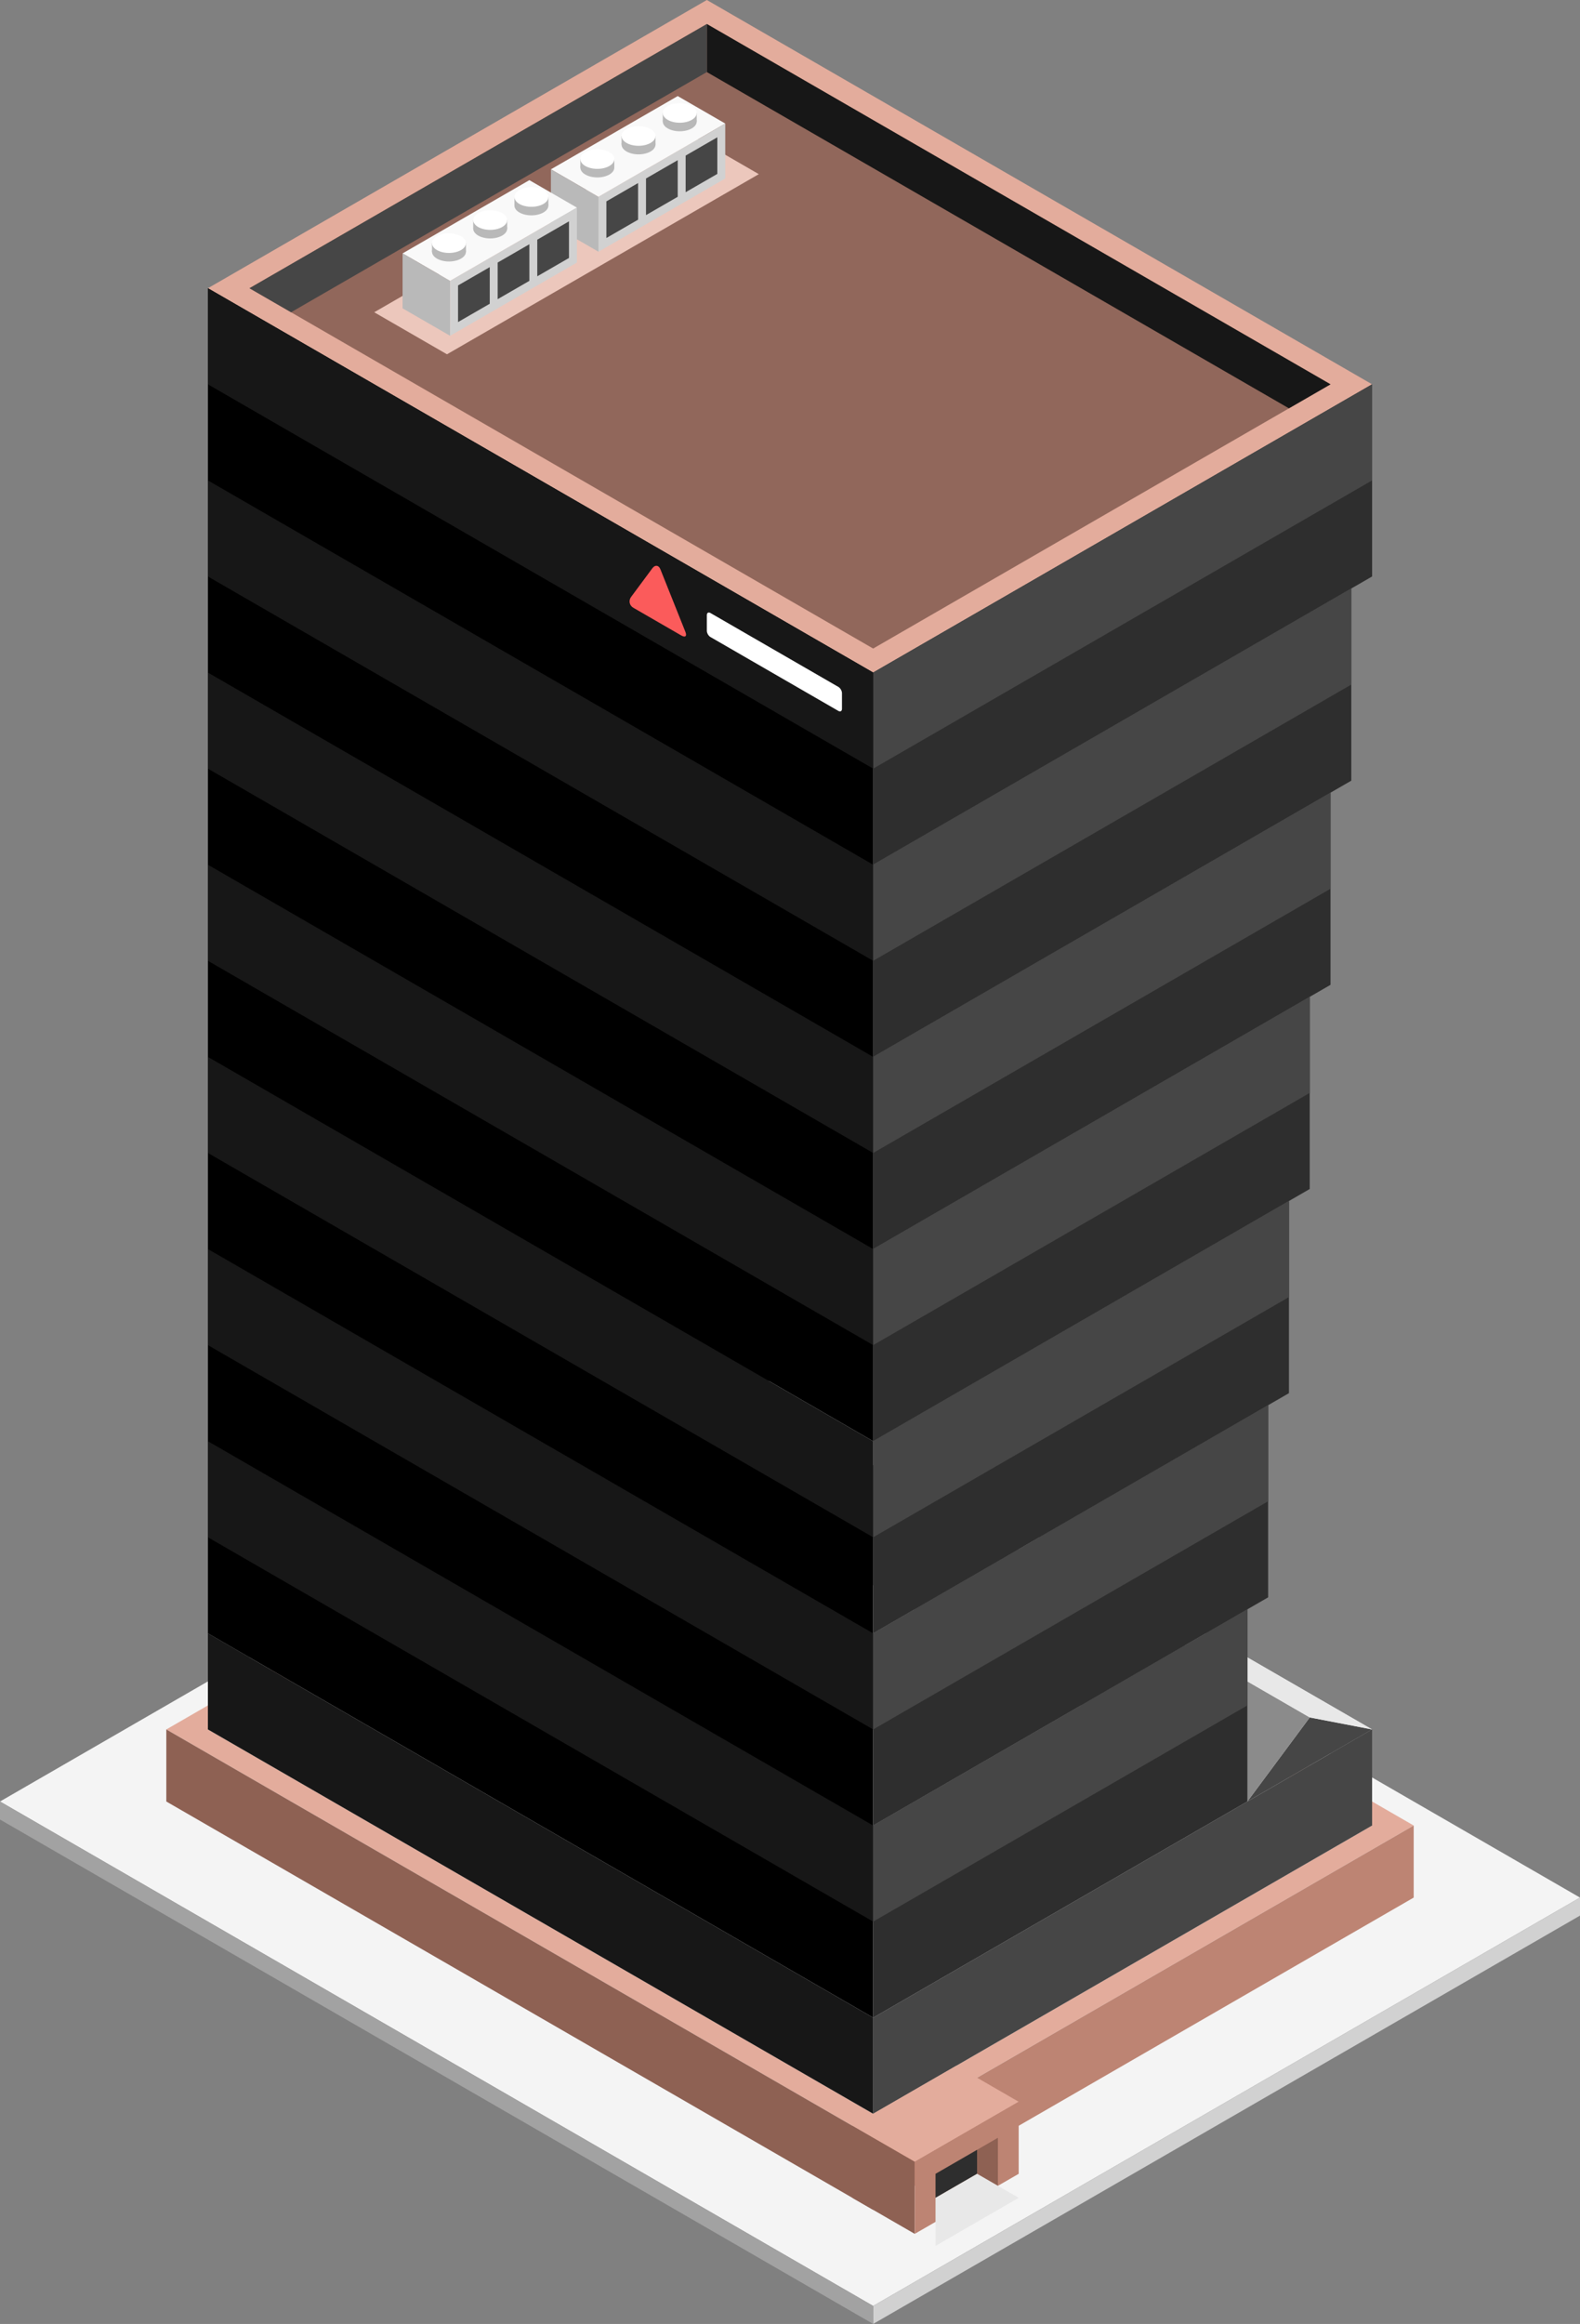 <?xml version="1.0" standalone="no"?><!-- Generator: Gravit.io --><svg xmlns="http://www.w3.org/2000/svg" xmlns:xlink="http://www.w3.org/1999/xlink" style="isolation:isolate" viewBox="330 288.675 380 558.586" width="380" height="558.586"><rect x="330" y="288.675" width="380" height="558.586" fill="#808080" stroke="none"/><g id="Group"><path d=" M 540 842.931 L 710 744.782 L 500 623.538 L 330 721.688 L 540 842.931 Z " id="Path" fill="rgb(244,244,244)"/><path d=" M 540 802.517 L 670 727.461 L 500 629.312 L 370 704.367 L 540 802.517 Z " id="Path" fill="rgb(227,172,156)"/><path d=" M 660 727.461 L 500 635.085 L 380 704.367 L 540 796.743 L 660 727.461 Z " id="Path" fill="rgb(232,232,232)"/><path d=" M 660 704.367 L 500 611.991 L 380 681.273 L 540 773.649 L 660 704.367 Z " id="Path" fill="rgb(232,232,232)"/><path d=" M 660 704.367 L 660 727.461 L 540 796.743 L 540 773.649 L 660 704.367 Z " id="Path" fill="rgb(70,70,70)"/><path d=" M 630 721.688 L 645 701.481 L 660 704.367 L 630 721.688 Z " id="Path" fill="rgb(70,70,70)"/><path d=" M 630 721.688 L 645 701.481 L 500 617.765 L 485 637.972 L 630 721.688 Z " id="Path" fill="rgb(139,139,139)"/><path d=" M 660 381.051 L 500 288.675 L 380 357.957 L 540 450.333 L 660 381.051 Z " id="Path" fill="rgb(227,172,156)"/><path d=" M 380 357.957 L 540 450.333 L 540 773.649 L 380 681.273 L 380 357.957 Z " id="Path" fill="rgb(0,0,0)"/><path d=" M 660 381.051 L 660 427.239 L 540 496.521 L 540 450.333 L 660 381.051 Z " id="Path" fill="rgb(46,46,46)"/><path d=" M 645 701.481 L 660 704.367 L 515 620.652 L 500 617.765 L 645 701.481 Z " id="Path" fill="rgb(232,232,232)"/><path d=" M 645 528.275 L 645 574.463 L 540 635.085 L 540 588.897 L 645 528.275 Z " id="Path" fill="rgb(46,46,46)"/><path d=" M 640 577.35 L 640 623.538 L 540 681.273 L 540 635.085 L 640 577.35 Z " id="Path" fill="rgb(46,46,46)"/><path d=" M 650 479.201 L 650 525.389 L 540 588.897 L 540 542.709 L 650 479.201 Z " id="Path" fill="rgb(46,46,46)"/><path d=" M 635 626.425 L 635 672.613 L 540 727.461 L 540 681.273 L 635 626.425 Z " id="Path" fill="rgb(46,46,46)"/><path d=" M 630 675.5 L 630 721.688 L 540 773.649 L 540 727.461 L 630 675.5 Z " id="Path" fill="rgb(46,46,46)"/><path d=" M 655 430.126 L 655 476.314 L 540 542.709 L 540 496.521 L 655 430.126 Z " id="Path" fill="rgb(46,46,46)"/><path d=" M 380 681.273 L 380 704.367 L 540 796.743 L 540 773.649 L 380 681.273 Z " id="Path" fill="rgb(23,23,23)"/><path d=" M 540 450.333 L 540 473.427 L 660 404.145 L 660 381.051 L 540 450.333 Z " id="Path" fill="rgb(70,70,70)"/><path d=" M 540 450.333 L 540 473.427 L 380 381.051 L 380 357.957 L 540 450.333 Z " id="Path" fill="rgb(23,23,23)"/><path d=" M 540 542.709 L 540 565.803 L 380 473.427 L 380 450.333 L 540 542.709 Z " id="Path" fill="rgb(23,23,23)"/><path d=" M 540 681.273 L 540 704.367 L 380 611.991 L 380 588.897 L 540 681.273 Z " id="Path" fill="rgb(23,23,23)"/><path d=" M 540 496.521 L 540 519.615 L 380 427.239 L 380 404.145 L 540 496.521 Z " id="Path" fill="rgb(23,23,23)"/><path d=" M 540 635.085 L 540 658.179 L 380 565.803 L 380 542.709 L 540 635.085 Z " id="Path" fill="rgb(23,23,23)"/><path d=" M 540 588.897 L 540 611.991 L 380 519.615 L 380 496.521 L 540 588.897 Z " id="Path" fill="rgb(23,23,23)"/><path d=" M 540 727.461 L 540 750.555 L 380 658.179 L 380 635.085 L 540 727.461 Z " id="Path" fill="rgb(23,23,23)"/><path d=" M 540 588.897 L 540 611.991 L 645 551.37 L 645 528.275 L 540 588.897 Z " id="Path" fill="rgb(70,70,70)"/><path d=" M 540 496.521 L 540 519.615 L 655 453.22 L 655 430.126 L 540 496.521 Z " id="Path" fill="rgb(70,70,70)"/><path d=" M 540 635.085 L 540 658.179 L 640 600.444 L 640 577.35 L 540 635.085 Z " id="Path" fill="rgb(70,70,70)"/><path d=" M 540 542.709 L 540 565.803 L 650 502.295 L 650 479.201 L 540 542.709 Z " id="Path" fill="rgb(70,70,70)"/><path d=" M 540 681.273 L 540 704.367 L 635 649.519 L 635 626.425 L 540 681.273 Z " id="Path" fill="rgb(70,70,70)"/><path d=" M 540 727.461 L 540 750.555 L 630 698.594 L 630 675.5 L 540 727.461 Z " id="Path" fill="rgb(70,70,70)"/><path d=" M 390 357.957 L 500 294.449 L 650 381.051 L 540 444.56 L 390 357.957 Z " id="Path" fill="rgb(145,103,91)"/><path d=" M 500 294.449 L 500 305.996 L 640 386.825 L 650 381.051 L 500 294.449 Z " id="Path" fill="rgb(23,23,23)"/><path d=" M 390 357.957 L 500 294.449 L 500 305.996 L 400 363.731 L 390 357.957 Z " id="Path" fill="rgb(70,70,70)"/><path d=" M 370 704.367 L 370 721.688 L 540 819.837 L 540 802.517 L 370 704.367 Z " id="Path" fill="rgb(142,97,83)"/><path d=" M 670 727.461 L 670 744.782 L 540 819.837 L 540 802.517 L 670 727.461 Z " id="Path" fill="rgb(189,132,115)"/><path d=" M 535 799.63 L 550 808.29 L 575 793.857 L 560 785.196 L 535 799.63 Z " id="Path" fill="rgb(227,172,156)"/><path d=" M 535 816.951 L 550 825.611 L 550 808.29 L 535 799.63 L 535 816.951 Z " id="Path" fill="rgb(142,97,83)"/><path d=" M 575 793.857 L 575 811.177 L 550 825.611 L 550 808.29 L 575 793.857 Z " id="Path" fill="rgb(189,132,115)"/><path d=" M 565 811.177 L 565 805.404 L 555 811.177 L 555 816.951 L 565 811.177 Z " id="Path" fill="rgb(46,46,46)"/><path d=" M 570 814.064 L 565 811.177 L 565 805.404 L 570 802.517 L 570 814.064 Z " id="Path" fill="rgb(142,97,83)"/><path d=" M 555 828.498 L 555 816.951 L 565 811.177 L 575 816.951 L 555 828.498 Z " id="Path" fill="rgb(232,232,232)"/><path d=" M 494.847 440.564 L 488.832 425.514 C 488.422 424.489 487.555 424.376 486.898 425.263 L 481.782 432.155 C 481.124 433.041 481.366 434.209 482.322 434.76 L 493.858 441.421 C 494.814 441.973 495.257 441.589 494.847 440.564 Z " id="Path" fill="rgb(251,91,91)"/><path d=" M 532.5 459.055 L 532.5 455.281 C 532.5 454.73 532.112 454.057 531.634 453.781 L 500.866 436.018 C 500.388 435.742 500 435.966 500 436.518 L 500 440.291 C 500 440.843 500.388 441.515 500.866 441.791 L 531.634 459.555 C 532.112 459.831 532.5 459.607 532.5 459.055 Z " id="Path" fill="rgb(255,255,255)"/><path d=" M 540 842.931 L 540 847.261 L 710 749.112 L 710 744.782 L 540 842.931 Z " id="Path" fill="rgb(209,209,209)"/><path d=" M 540 842.931 L 540 847.261 L 330 726.018 L 330 721.688 L 540 842.931 Z " id="Path" fill="rgb(162,162,162)"/><path d=" M 512.5 330.533 L 437.5 373.834 L 420 363.731 L 495 320.429 L 512.5 330.533 Z " id="Path" fill="rgb(236,199,188)"/><g id="Group"><path d=" M 462.5 329.375 L 473.935 335.977 L 504.429 318.371 L 492.994 311.769 L 462.5 329.375 Z " id="Path" fill="rgb(249,249,249)"/><path d=" M 473.935 335.977 L 473.935 349.181 L 462.5 342.579 L 462.5 329.375 L 473.935 335.977 Z " id="Path" fill="rgb(185,185,185)"/><path d=" M 504.429 318.371 L 504.429 331.575 L 473.935 349.181 L 473.935 335.977 L 504.429 318.371 Z " id="Path" fill="rgb(209,209,209)"/><path d=" M 475.841 337.077 L 483.464 332.676 L 483.464 341.478 L 475.841 345.88 L 475.841 337.077 Z " id="Path" fill="rgb(70,70,70)"/><path d=" M 485.37 331.575 L 492.994 327.174 L 492.994 335.977 L 485.37 340.378 L 485.37 331.575 Z " id="Path" fill="rgb(70,70,70)"/><path d=" M 494.899 326.074 L 502.523 321.672 L 502.523 330.475 L 494.899 334.876 L 494.899 326.074 Z " id="Path" fill="rgb(70,70,70)"/><g id="Group"><ellipse vector-effect="non-scaling-stroke" cx="473.663" cy="328.964" rx="4.084" ry="2.358" id="Ellipse" fill="rgb(185,185,185)"/><rect x="469.579" y="326.908" width="8.168" height="2.056" transform="matrix(1,0,0,1,0,0)" id="Rectangle" fill="rgb(185,185,185)"/><ellipse vector-effect="non-scaling-stroke" cx="473.663" cy="326.908" rx="4.084" ry="2.358" id="Ellipse" fill="rgb(255,255,255)"/></g><g id="Group"><ellipse vector-effect="non-scaling-stroke" cx="483.573" cy="323.419" rx="4.084" ry="2.358" id="Ellipse" fill="rgb(185,185,185)"/><rect x="479.489" y="321.364" width="8.168" height="2.056" transform="matrix(1,0,0,1,0,0)" id="Rectangle" fill="rgb(185,185,185)"/><ellipse vector-effect="non-scaling-stroke" cx="483.573" cy="321.364" rx="4.084" ry="2.358" id="Ellipse" fill="rgb(255,255,255)"/></g><g id="Group"><ellipse vector-effect="non-scaling-stroke" cx="493.484" cy="317.874" rx="4.084" ry="2.358" id="Ellipse" fill="rgb(185,185,185)"/><rect x="489.4" y="315.819" width="8.168" height="2.056" transform="matrix(1,0,0,1,0,0)" id="Rectangle" fill="rgb(185,185,185)"/><ellipse vector-effect="non-scaling-stroke" cx="493.484" cy="315.819" rx="4.084" ry="2.358" id="Ellipse" fill="rgb(255,255,255)"/></g></g><g id="Group"><path d=" M 426.821 349.582 L 438.256 356.184 L 468.75 338.579 L 457.315 331.976 L 426.821 349.582 Z " id="Path" fill="rgb(249,249,249)"/><path d=" M 438.256 356.184 L 438.256 369.388 L 426.821 362.786 L 426.821 349.582 L 438.256 356.184 Z " id="Path" fill="rgb(185,185,185)"/><path d=" M 468.75 338.579 L 468.75 351.783 L 438.256 369.388 L 438.256 356.184 L 468.75 338.579 Z " id="Path" fill="rgb(209,209,209)"/><path d=" M 440.162 357.284 L 447.786 352.883 L 447.786 361.686 L 440.162 366.087 L 440.162 357.284 Z " id="Path" fill="rgb(70,70,70)"/><path d=" M 449.692 351.783 L 457.315 347.381 L 457.315 356.184 L 449.692 360.585 L 449.692 351.783 Z " id="Path" fill="rgb(70,70,70)"/><path d=" M 459.221 346.281 L 466.844 341.88 L 466.844 350.682 L 459.221 355.084 L 459.221 346.281 Z " id="Path" fill="rgb(70,70,70)"/><g id="Group"><ellipse vector-effect="non-scaling-stroke" cx="437.984" cy="349.171" rx="4.084" ry="2.358" id="Ellipse" fill="rgb(185,185,185)"/><rect x="433.9" y="347.116" width="8.168" height="2.056" transform="matrix(1,0,0,1,0,0)" id="Rectangle" fill="rgb(185,185,185)"/><ellipse vector-effect="non-scaling-stroke" cx="437.984" cy="347.116" rx="4.084" ry="2.358" id="Ellipse" fill="rgb(255,255,255)"/></g><g id="Group"><ellipse vector-effect="non-scaling-stroke" cx="447.895" cy="343.626" rx="4.084" ry="2.358" id="Ellipse" fill="rgb(185,185,185)"/><rect x="443.811" y="341.571" width="8.168" height="2.056" transform="matrix(1,0,0,1,0,0)" id="Rectangle" fill="rgb(185,185,185)"/><ellipse vector-effect="non-scaling-stroke" cx="447.895" cy="341.571" rx="4.084" ry="2.358" id="Ellipse" fill="rgb(255,255,255)"/></g><g id="Group"><ellipse vector-effect="non-scaling-stroke" cx="457.805" cy="338.082" rx="4.084" ry="2.358" id="Ellipse" fill="rgb(185,185,185)"/><rect x="453.721" y="336.026" width="8.168" height="2.056" transform="matrix(1,0,0,1,0,0)" id="Rectangle" fill="rgb(185,185,185)"/><ellipse vector-effect="non-scaling-stroke" cx="457.805" cy="336.026" rx="4.084" ry="2.358" id="Ellipse" fill="rgb(255,255,255)"/></g></g></g></svg>